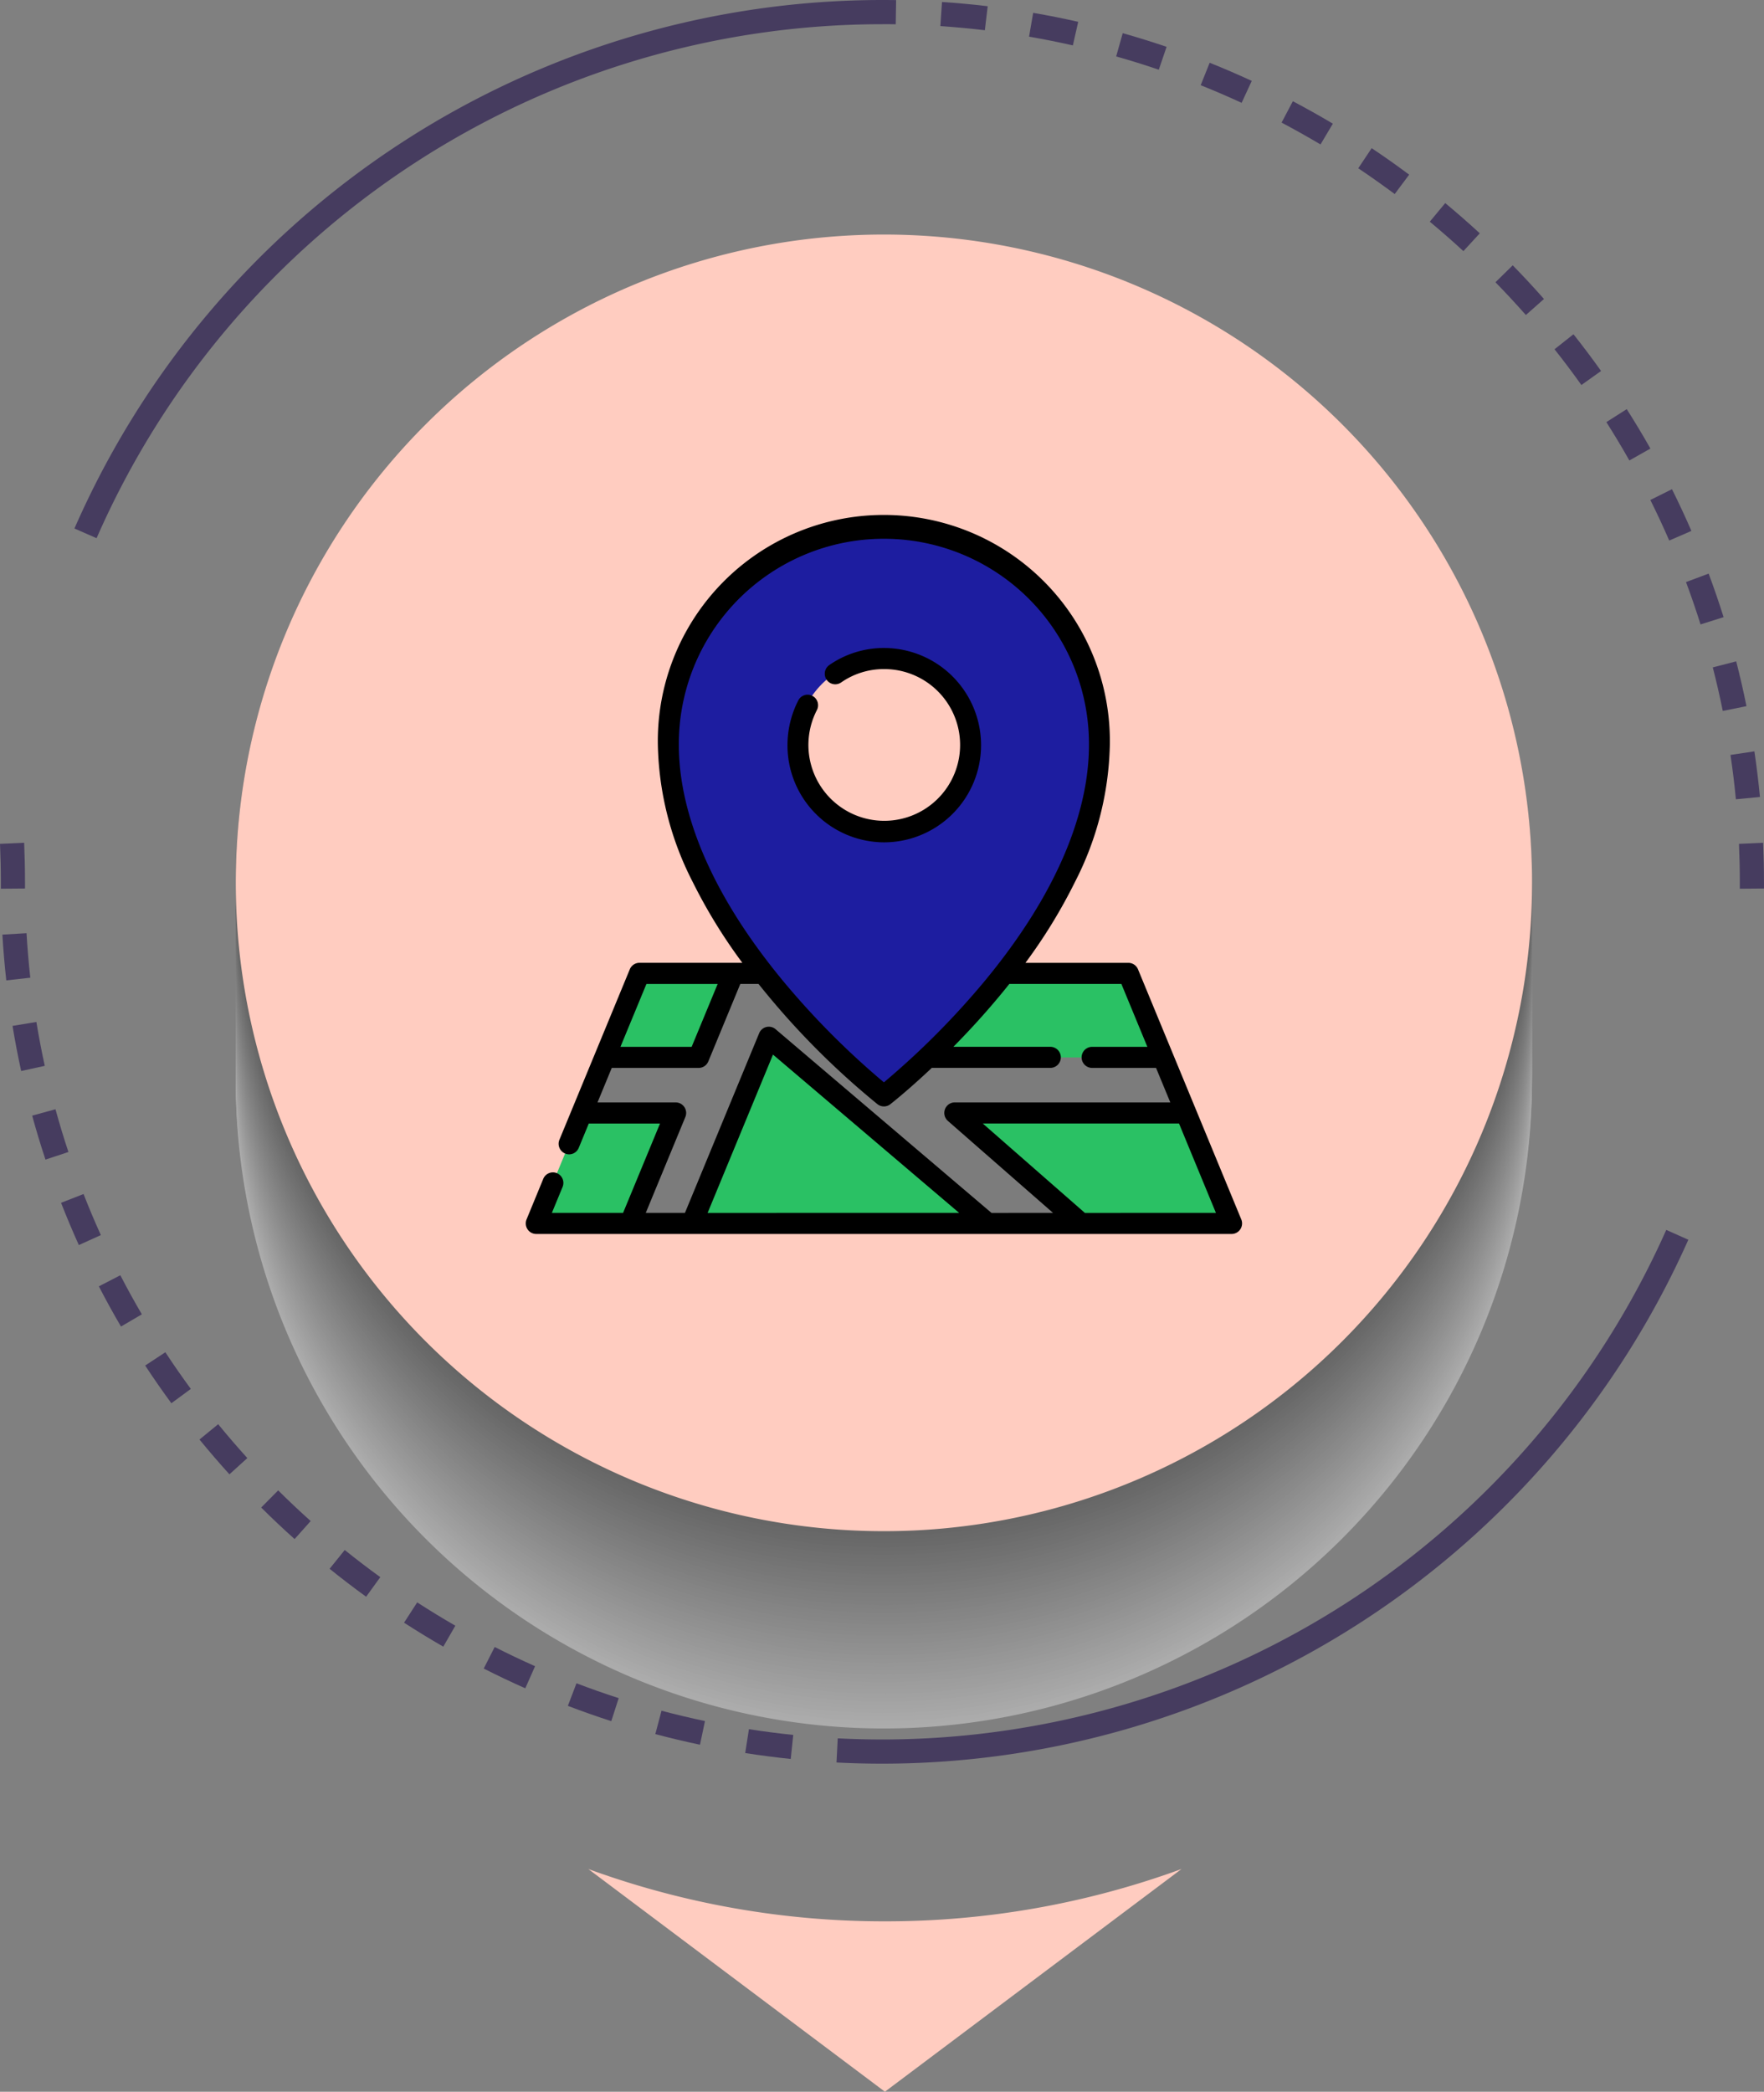 <svg xmlns="http://www.w3.org/2000/svg" xmlns:xlink="http://www.w3.org/1999/xlink" width="208.384" height="247.032" viewBox="0 0 208.384 247.032">
  <rect x="0" y="0" width="208.384" height="247.032" fill="#808080" stroke="none"/>
  <defs>
    <clipPath id="clip-path">
      <rect id="Rectángulo_334232" data-name="Rectángulo 334232" width="153.131" height="176.362" fill="none"/>
    </clipPath>
  </defs>
  <g id="Grupo_912289" data-name="Grupo 912289" transform="translate(-489.832 -8456.179)">
    <path id="Trazado_624877" data-name="Trazado 624877" d="M718.911,475.193l-2.659,1.039c.654,1.674,1.362,3.353,2.1,4.99l2.6-1.177c-.721-1.593-1.409-3.225-2.045-4.852" transform="translate(-219.207 8121.996)" fill="#463c5f"/>
    <path id="Trazado_624878" data-name="Trazado 624878" d="M731.3,508.831c.825,1.6,1.7,3.193,2.614,4.747l2.464-1.442c-.885-1.511-1.74-3.065-2.542-4.616Z" transform="translate(-229.789 8099.263)" fill="#463c5f"/>
    <path id="Trazado_624879" data-name="Trazado 624879" d="M749.739,539.737c.989,1.505,2.03,3,3.094,4.451l2.3-1.69c-1.035-1.409-2.048-2.866-3.01-4.33Z" transform="translate(-242.758 8077.709)" fill="#463c5f"/>
    <path id="Trazado_624880" data-name="Trazado 624880" d="M707.5,441.453l-2.753.755c.476,1.737,1.005,3.484,1.572,5.193l2.71-.9c-.551-1.662-1.066-3.361-1.529-5.049" transform="translate(-211.115 8145.725)" fill="#463c5f"/>
    <path id="Trazado_624881" data-name="Trazado 624881" d="M699.755,406.725l-2.818.463c.292,1.777.635,3.57,1.02,5.329l2.789-.61c-.374-1.71-.707-3.453-.991-5.181" transform="translate(-205.625 8170.146)" fill="#463c5f"/>
    <path id="Trazado_624882" data-name="Trazado 624882" d="M952.825,683.6c1.743.463,3.519.885,5.278,1.255l.588-2.794c-1.711-.36-3.438-.771-5.133-1.221Z" transform="translate(-385.58 7977.372)" fill="#463c5f"/>
    <path id="Trazado_624883" data-name="Trazado 624883" d="M918,672.574c1.685.644,3.411,1.252,5.129,1.807l.877-2.717c-1.671-.539-3.349-1.131-4.988-1.756Z" transform="translate(-361.086 7985.063)" fill="#463c5f"/>
    <path id="Trazado_624884" data-name="Trazado 624884" d="M884.521,658.014c1.61.818,3.262,1.6,4.908,2.333l1.158-2.61c-1.6-.71-3.207-1.474-4.773-2.269Z" transform="translate(-337.545 7995.217)" fill="#463c5f"/>
    <path id="Trazado_624885" data-name="Trazado 624885" d="M695.745,371.391l-2.85.168c.106,1.8.261,3.617.46,5.405l2.838-.316c-.194-1.74-.344-3.508-.447-5.257" transform="translate(-202.781 8194.996)" fill="#463c5f"/>
    <path id="Trazado_624886" data-name="Trazado 624886" d="M795.922,595.16c1.277,1.268,2.6,2.521,3.948,3.723l1.9-2.127c-1.306-1.169-2.6-2.387-3.84-3.621Z" transform="translate(-275.236 8039.055)" fill="#463c5f"/>
    <path id="Trazado_624887" data-name="Trazado 624887" d="M771.359,568.615c1.139,1.394,2.33,2.776,3.54,4.11l2.114-1.919c-1.177-1.3-2.336-2.642-3.444-4Z" transform="translate(-257.963 8057.568)" fill="#463c5f"/>
    <path id="Trazado_624888" data-name="Trazado 624888" d="M852.8,640.112c1.516.981,3.076,1.933,4.635,2.831l1.424-2.475c-1.517-.873-3.033-1.8-4.508-2.753Z" transform="translate(-315.236 8007.702)" fill="#463c5f"/>
    <path id="Trazado_624889" data-name="Trazado 624889" d="M823.164,619.078c1.4,1.13,2.854,2.239,4.314,3.3l1.674-2.313c-1.42-1.028-2.832-2.107-4.2-3.206Z" transform="translate(-294.395 8022.372)" fill="#463c5f"/>
    <path id="Trazado_624898" data-name="Trazado 624898" d="M694.9,340.022c0-1.531-.034-3.082-.1-4.611l-2.852.124c.064,1.487.1,3,.1,4.487q0,.407,0,.813l2.855-.022q0-.395,0-.791" transform="translate(-202.115 8220.299)" fill="#463c5f"/>
    <path id="Trazado_624904" data-name="Trazado 624904" d="M988.6,690.985c1.774.278,3.584.512,5.38.7l.294-2.84c-1.747-.18-3.507-.409-5.233-.679Z" transform="translate(-410.736 7972.224)" fill="#463c5f"/>
    <path id="Trazado_624906" data-name="Trazado 624906" d="M1030.374,549.656c-1.755,0-3.53-.045-5.276-.135l-.146,2.852c1.794.092,3.619.139,5.422.139a104.291,104.291,0,0,0,95.207-61.875l-2.609-1.16a101.432,101.432,0,0,1-92.6,60.18" transform="translate(-436.303 8111.952)" fill="#463c5f"/>
    <path id="Trazado_624907" data-name="Trazado 624907" d="M817.029,2.855q.79,0,1.577.012l.044-2.855Q817.842,0,817.03,0V0a104.2,104.2,0,0,0-95.445,62.414l2.615,1.145a101.345,101.345,0,0,1,92.829-60.7" transform="translate(-222.959 8456.179)" fill="#463c5f"/>
    <path id="Trazado_624908" data-name="Trazado 624908" d="M1376.559,263.2l-2.765.712c.436,1.695.833,3.425,1.181,5.143l2.8-.566c-.357-1.767-.766-3.546-1.214-5.288" transform="translate(-681.629 8271.084)" fill="#463c5f"/>
    <path id="Trazado_624909" data-name="Trazado 624909" d="M1365.8,228.281l-2.675,1c.614,1.646,1.192,3.329,1.718,5l2.724-.856c-.541-1.721-1.135-3.451-1.767-5.144" transform="translate(-674.123 8295.639)" fill="#463c5f"/>
    <path id="Trazado_624910" data-name="Trazado 624910" d="M1071.9,1.29c-1.785-.212-3.6-.381-5.4-.5l-.191,2.849c1.75.117,3.518.281,5.254.488Z" transform="translate(-465.389 8455.624)" fill="#463c5f"/>
    <path id="Trazado_624911" data-name="Trazado 624911" d="M1383.665,299.029l-2.824.419c.257,1.732.471,3.494.638,5.238l2.842-.271c-.171-1.793-.392-3.6-.656-5.385" transform="translate(-686.584 8245.885)" fill="#463c5f"/>
    <path id="Trazado_624913" data-name="Trazado 624913" d="M1387.175,340.023c0-1.531-.034-3.082-.1-4.61l-2.852.124c.065,1.487.1,3,.1,4.486q0,.407,0,.813l2.855-.022q0-.395,0-.791" transform="translate(-688.963 8220.298)" fill="#463c5f"/>
    <path id="Trazado_624915" data-name="Trazado 624915" d="M1351.169,200.753l2.619-1.137c-.718-1.654-1.49-3.312-2.294-4.927l-2.556,1.273c.782,1.571,1.533,3.182,2.231,4.791" transform="translate(-664.148 8319.263)" fill="#463c5f"/>
    <path id="Trazado_624916" data-name="Trazado 624916" d="M1107.418,6.175c-1.754-.4-3.544-.755-5.321-1.061l-.485,2.813c1.728.3,3.469.645,5.174,1.032Z" transform="translate(-490.215 8452.582)" fill="#463c5f"/>
    <path id="Trazado_624917" data-name="Trazado 624917" d="M1316.291,137.363c-1.045-1.469-2.143-2.929-3.262-4.339l-2.237,1.774c1.089,1.372,2.156,2.792,3.173,4.221Z" transform="translate(-637.322 8362.629)" fill="#463c5f"/>
    <path id="Trazado_624918" data-name="Trazado 624918" d="M1267.041,84.392c-1.324-1.22-2.7-2.422-4.082-3.572l-1.824,2.2c1.347,1.118,2.683,2.288,3.97,3.475Z" transform="translate(-602.4 8399.342)" fill="#463c5f"/>
    <path id="Trazado_624920" data-name="Trazado 624920" d="M1293.008,109.569c-1.19-1.35-2.432-2.688-3.692-3.976l-2.041,2c1.226,1.254,2.434,2.556,3.592,3.868Z" transform="translate(-620.783 8381.92)" fill="#463c5f"/>
    <path id="Trazado_624921" data-name="Trazado 624921" d="M1142.237,14.814c-1.705-.58-3.449-1.123-5.181-1.613l-.776,2.748c1.685.476,3.38,1,5.037,1.568Z" transform="translate(-514.594 8446.896)" fill="#463c5f"/>
    <path id="Trazado_624922" data-name="Trazado 624922" d="M1175.967,27.122c-1.631-.753-3.3-1.474-4.973-2.142l-1.061,2.651c1.624.65,3.251,1.35,4.836,2.083Z" transform="translate(-538.262 8438.611)" fill="#463c5f"/>
    <path id="Trazado_624923" data-name="Trazado 624923" d="M1238.672,62.1c-1.443-1.077-2.933-2.13-4.428-3.129l-1.586,2.374c1.454.972,2.9,2,4.306,3.043Z" transform="translate(-582.373 8414.707)" fill="#463c5f"/>
    <path id="Trazado_624924" data-name="Trazado 624924" d="M1208.2,42.937c-1.546-.92-3.136-1.812-4.726-2.651l-1.332,2.526c1.547.815,3.093,1.683,4.6,2.578Z" transform="translate(-560.916 8427.848)" fill="#463c5f"/>
    <path id="Trazado_624925" data-name="Trazado 624925" d="M1336.629,167.482c-.887-1.57-1.828-3.137-2.795-4.657l-2.409,1.533c.941,1.478,1.855,3,2.718,4.529Z" transform="translate(-651.832 8341.672)" fill="#463c5f"/>
    <g id="Grupo_899773" data-name="Grupo 899773" transform="translate(517.674 8483.946)" opacity="0.35" style="mix-blend-mode: multiply;isolation: isolate">
      <g id="Grupo_899772" data-name="Grupo 899772">
        <g id="Grupo_899771" data-name="Grupo 899771" clip-path="url(#clip-path)">
          <path id="Trazado_625177" data-name="Trazado 625177" d="M938.906,248.43a76.565,76.565,0,1,1-76.565-76.565,76.565,76.565,0,0,1,76.565,76.565" transform="translate(-785.776 -148.632)" fill="#fff"/>
          <path id="Trazado_625178" data-name="Trazado 625178" d="M938.906,246.895a76.565,76.565,0,1,1-76.565-76.565,76.565,76.565,0,0,1,76.565,76.565" transform="translate(-785.776 -147.553)" fill="#fbfbfb"/>
          <path id="Trazado_625179" data-name="Trazado 625179" d="M938.906,245.36a76.565,76.565,0,1,1-76.565-76.565,76.565,76.565,0,0,1,76.565,76.565" transform="translate(-785.776 -146.473)" fill="#f7f7f7"/>
          <path id="Trazado_625180" data-name="Trazado 625180" d="M938.906,243.825a76.565,76.565,0,1,1-76.565-76.565,76.565,76.565,0,0,1,76.565,76.565" transform="translate(-785.776 -145.394)" fill="#f3f3f3"/>
          <path id="Trazado_625181" data-name="Trazado 625181" d="M938.906,242.29a76.565,76.565,0,1,1-76.565-76.565,76.565,76.565,0,0,1,76.565,76.565" transform="translate(-785.776 -144.314)" fill="#efefef"/>
          <path id="Trazado_625182" data-name="Trazado 625182" d="M938.906,240.754a76.565,76.565,0,1,1-76.565-76.565,76.565,76.565,0,0,1,76.565,76.565" transform="translate(-785.776 -143.234)" fill="#ebebeb"/>
          <path id="Trazado_625183" data-name="Trazado 625183" d="M938.906,239.219a76.565,76.565,0,1,1-76.565-76.565,76.565,76.565,0,0,1,76.565,76.565" transform="translate(-785.776 -142.155)" fill="#e7e7e7"/>
          <path id="Trazado_625184" data-name="Trazado 625184" d="M938.906,237.684a76.565,76.565,0,1,1-76.565-76.565,76.565,76.565,0,0,1,76.565,76.565" transform="translate(-785.776 -141.075)" fill="#e3e3e3"/>
          <path id="Trazado_625185" data-name="Trazado 625185" d="M938.906,236.149a76.565,76.565,0,1,1-76.565-76.565,76.565,76.565,0,0,1,76.565,76.565" transform="translate(-785.776 -139.996)" fill="#dfdfdf"/>
          <path id="Trazado_625186" data-name="Trazado 625186" d="M938.906,234.614a76.565,76.565,0,1,1-76.565-76.565,76.565,76.565,0,0,1,76.565,76.565" transform="translate(-785.776 -138.916)" fill="#dbdbdb"/>
          <path id="Trazado_625187" data-name="Trazado 625187" d="M938.906,233.079a76.565,76.565,0,1,1-76.565-76.565,76.565,76.565,0,0,1,76.565,76.565" transform="translate(-785.776 -137.837)" fill="#d7d7d7"/>
          <path id="Trazado_625188" data-name="Trazado 625188" d="M938.906,231.544a76.565,76.565,0,1,1-76.565-76.565,76.565,76.565,0,0,1,76.565,76.565" transform="translate(-785.776 -136.757)" fill="#d3d3d3"/>
          <path id="Trazado_625189" data-name="Trazado 625189" d="M938.906,230.009a76.565,76.565,0,1,1-76.565-76.565,76.565,76.565,0,0,1,76.565,76.565" transform="translate(-785.776 -135.678)" fill="#cfcfcf"/>
          <path id="Trazado_625190" data-name="Trazado 625190" d="M938.906,228.473a76.565,76.565,0,1,1-76.565-76.565,76.565,76.565,0,0,1,76.565,76.565" transform="translate(-785.776 -134.597)" fill="#cbcbcb"/>
          <path id="Trazado_625191" data-name="Trazado 625191" d="M938.906,226.938a76.565,76.565,0,1,1-76.565-76.565,76.565,76.565,0,0,1,76.565,76.565" transform="translate(-785.776 -133.518)" fill="#c7c7c7"/>
          <path id="Trazado_625192" data-name="Trazado 625192" d="M938.906,225.4a76.565,76.565,0,1,1-76.565-76.565A76.565,76.565,0,0,1,938.906,225.4" transform="translate(-785.776 -132.438)" fill="#c3c3c3"/>
          <path id="Trazado_625193" data-name="Trazado 625193" d="M938.906,223.868A76.565,76.565,0,1,1,862.341,147.3a76.565,76.565,0,0,1,76.565,76.565" transform="translate(-785.776 -131.359)" fill="#bfbfbf"/>
          <path id="Trazado_625194" data-name="Trazado 625194" d="M938.906,222.333a76.565,76.565,0,1,1-76.565-76.565,76.565,76.565,0,0,1,76.565,76.565" transform="translate(-785.776 -130.279)" fill="#bbb"/>
          <path id="Trazado_625195" data-name="Trazado 625195" d="M938.906,220.8a76.565,76.565,0,1,1-76.565-76.565A76.565,76.565,0,0,1,938.906,220.8" transform="translate(-785.776 -129.2)" fill="#b7b7b7"/>
          <path id="Trazado_625196" data-name="Trazado 625196" d="M938.906,219.263A76.565,76.565,0,1,1,862.341,142.7a76.565,76.565,0,0,1,76.565,76.565" transform="translate(-785.776 -128.12)" fill="#b3b3b3"/>
          <path id="Trazado_625197" data-name="Trazado 625197" d="M938.906,217.727a76.565,76.565,0,1,1-76.565-76.565,76.565,76.565,0,0,1,76.565,76.565" transform="translate(-785.776 -127.04)" fill="#afafaf"/>
          <path id="Trazado_625198" data-name="Trazado 625198" d="M938.906,216.192a76.565,76.565,0,1,1-76.565-76.565,76.565,76.565,0,0,1,76.565,76.565" transform="translate(-785.776 -125.961)" fill="#ababab"/>
          <path id="Trazado_625199" data-name="Trazado 625199" d="M938.906,214.657a76.565,76.565,0,1,1-76.565-76.565,76.565,76.565,0,0,1,76.565,76.565" transform="translate(-785.776 -124.881)" fill="#a7a7a7"/>
          <path id="Trazado_625200" data-name="Trazado 625200" d="M938.906,213.122a76.565,76.565,0,1,1-76.565-76.565,76.565,76.565,0,0,1,76.565,76.565" transform="translate(-785.776 -123.802)" fill="#a3a3a3"/>
          <path id="Trazado_625201" data-name="Trazado 625201" d="M938.906,211.587a76.565,76.565,0,1,1-76.565-76.565,76.565,76.565,0,0,1,76.565,76.565" transform="translate(-785.776 -122.722)" fill="#9f9f9f"/>
          <path id="Trazado_625202" data-name="Trazado 625202" d="M938.906,210.052a76.565,76.565,0,1,1-76.565-76.565,76.565,76.565,0,0,1,76.565,76.565" transform="translate(-785.776 -121.643)" fill="#9b9b9b"/>
          <path id="Trazado_625203" data-name="Trazado 625203" d="M938.906,208.517a76.565,76.565,0,1,1-76.565-76.565,76.565,76.565,0,0,1,76.565,76.565" transform="translate(-785.776 -120.563)" fill="#979797"/>
          <path id="Trazado_625204" data-name="Trazado 625204" d="M938.906,206.982a76.565,76.565,0,1,1-76.565-76.565,76.565,76.565,0,0,1,76.565,76.565" transform="translate(-785.776 -119.484)" fill="#939393"/>
          <path id="Trazado_625205" data-name="Trazado 625205" d="M938.906,205.446a76.565,76.565,0,1,1-76.565-76.565,76.565,76.565,0,0,1,76.565,76.565" transform="translate(-785.776 -118.404)" fill="#8f8f8f"/>
          <path id="Trazado_625206" data-name="Trazado 625206" d="M938.906,203.911a76.565,76.565,0,1,1-76.565-76.565,76.565,76.565,0,0,1,76.565,76.565" transform="translate(-785.776 -117.324)" fill="#8b8b8b"/>
          <path id="Trazado_625207" data-name="Trazado 625207" d="M938.906,202.376a76.565,76.565,0,1,1-76.565-76.565,76.565,76.565,0,0,1,76.565,76.565" transform="translate(-785.776 -116.245)" fill="#878787"/>
          <path id="Trazado_625208" data-name="Trazado 625208" d="M938.906,200.841a76.565,76.565,0,1,1-76.565-76.565,76.565,76.565,0,0,1,76.565,76.565" transform="translate(-785.776 -115.165)" fill="#838383"/>
          <path id="Trazado_625209" data-name="Trazado 625209" d="M938.906,199.306a76.565,76.565,0,1,1-76.565-76.565,76.565,76.565,0,0,1,76.565,76.565" transform="translate(-785.776 -114.086)" fill="#7f7f7f"/>
          <path id="Trazado_625210" data-name="Trazado 625210" d="M938.906,197.771a76.565,76.565,0,1,1-76.565-76.565,76.565,76.565,0,0,1,76.565,76.565" transform="translate(-785.776 -113.006)" fill="#7b7b7b"/>
          <path id="Trazado_625211" data-name="Trazado 625211" d="M938.906,196.236a76.565,76.565,0,1,1-76.565-76.565,76.565,76.565,0,0,1,76.565,76.565" transform="translate(-785.776 -111.927)" fill="#777"/>
          <path id="Trazado_625212" data-name="Trazado 625212" d="M938.906,194.7a76.565,76.565,0,1,1-76.565-76.565A76.565,76.565,0,0,1,938.906,194.7" transform="translate(-785.776 -110.846)" fill="#737373"/>
          <path id="Trazado_625213" data-name="Trazado 625213" d="M938.906,193.165A76.565,76.565,0,1,1,862.341,116.6a76.565,76.565,0,0,1,76.565,76.565" transform="translate(-785.776 -109.767)" fill="#6f6f6f"/>
          <path id="Trazado_625214" data-name="Trazado 625214" d="M938.906,191.63a76.565,76.565,0,1,1-76.565-76.565,76.565,76.565,0,0,1,76.565,76.565" transform="translate(-785.776 -108.687)" fill="#6b6b6b"/>
          <path id="Trazado_625215" data-name="Trazado 625215" d="M938.906,190.095a76.565,76.565,0,1,1-76.565-76.565,76.565,76.565,0,0,1,76.565,76.565" transform="translate(-785.776 -107.608)" fill="#676767"/>
          <path id="Trazado_625216" data-name="Trazado 625216" d="M938.906,188.56A76.565,76.565,0,1,1,862.341,112a76.565,76.565,0,0,1,76.565,76.565" transform="translate(-785.776 -106.528)" fill="#636363"/>
          <path id="Trazado_625217" data-name="Trazado 625217" d="M938.906,187.025a76.565,76.565,0,1,1-76.565-76.565,76.565,76.565,0,0,1,76.565,76.565" transform="translate(-785.776 -105.449)" fill="#5f5f5f"/>
          <path id="Trazado_625218" data-name="Trazado 625218" d="M938.906,185.49a76.565,76.565,0,1,1-76.565-76.565,76.565,76.565,0,0,1,76.565,76.565" transform="translate(-785.776 -104.369)" fill="#5b5b5b"/>
          <path id="Trazado_625219" data-name="Trazado 625219" d="M938.906,183.955a76.565,76.565,0,1,1-76.565-76.565,76.565,76.565,0,0,1,76.565,76.565" transform="translate(-785.776 -103.29)" fill="#575757"/>
          <path id="Trazado_625220" data-name="Trazado 625220" d="M938.906,182.419a76.565,76.565,0,1,1-76.565-76.565,76.565,76.565,0,0,1,76.565,76.565" transform="translate(-785.776 -102.21)" fill="#535353"/>
          <path id="Trazado_625221" data-name="Trazado 625221" d="M938.906,180.884a76.565,76.565,0,1,1-76.565-76.565,76.565,76.565,0,0,1,76.565,76.565" transform="translate(-785.776 -101.13)" fill="#4f4f4f"/>
          <path id="Trazado_625222" data-name="Trazado 625222" d="M938.906,179.349a76.565,76.565,0,1,1-76.565-76.565,76.565,76.565,0,0,1,76.565,76.565" transform="translate(-785.776 -100.051)" fill="#4b4b4b"/>
          <path id="Trazado_625223" data-name="Trazado 625223" d="M938.906,177.814a76.565,76.565,0,1,1-76.565-76.565,76.565,76.565,0,0,1,76.565,76.565" transform="translate(-785.776 -98.971)" fill="#474747"/>
          <path id="Trazado_625224" data-name="Trazado 625224" d="M938.906,176.279a76.565,76.565,0,1,1-76.565-76.565,76.565,76.565,0,0,1,76.565,76.565" transform="translate(-785.776 -97.892)" fill="#434343"/>
          <path id="Trazado_625225" data-name="Trazado 625225" d="M938.906,174.744a76.565,76.565,0,1,1-76.565-76.565,76.565,76.565,0,0,1,76.565,76.565" transform="translate(-785.776 -96.812)" fill="#3f3f3f"/>
          <path id="Trazado_625226" data-name="Trazado 625226" d="M938.906,173.209a76.565,76.565,0,1,1-76.565-76.565,76.565,76.565,0,0,1,76.565,76.565" transform="translate(-785.776 -95.733)" fill="#3b3b3b"/>
          <path id="Trazado_625227" data-name="Trazado 625227" d="M938.906,171.673a76.565,76.565,0,1,1-76.565-76.565,76.565,76.565,0,0,1,76.565,76.565" transform="translate(-785.776 -94.652)" fill="#373737"/>
          <path id="Trazado_625228" data-name="Trazado 625228" d="M938.906,170.138a76.565,76.565,0,1,1-76.565-76.565,76.565,76.565,0,0,1,76.565,76.565" transform="translate(-785.776 -93.573)" fill="#333"/>
        </g>
      </g>
    </g>
    <path id="Trazado_625229" data-name="Trazado 625229" d="M938.94,169.909a76.565,76.565,0,1,1-76.565-76.565,76.565,76.565,0,0,1,76.565,76.565" transform="translate(-268.125 8390.534)" fill="#ffccc0"/>
    <path id="Trazado_625230" data-name="Trazado 625230" d="M961.184,750.006a101.8,101.8,0,0,1-35.039-6.178l35.039,26.3,35.039-26.3a101.8,101.8,0,0,1-35.039,6.178" transform="translate(-366.816 7933.078)" fill="#ffccc0"/>
    <g id="mapa-2" transform="translate(551.938 8517.285)">
      <path id="Trazado_102206" data-name="Trazado 102206" d="M89.629,355.331H7.478l12.2-29.53H77.43Z" transform="translate(-6.242 -271.953)" fill="#2ac164"/>
      <path id="Trazado_102208" data-name="Trazado 102208" d="M111.456,342.285l-2.712-6.565H76.632L65.289,325.8H57.984l-4.1,9.919H42.795l-2.712,6.565H51.174l-5.389,13.046h7.306l9.086-21.995,25.856,21.995H99.056L84.138,342.285Z" transform="translate(-33.458 -271.953)" fill="#7c7c7c"/>
      <g id="Grupo_54011" data-name="Grupo 54011" transform="translate(9.337 53.848)">
        <path id="Trazado_102210" data-name="Trazado 102210" d="M67.582,335.72H56.491l4.1-9.919H71.68Z" transform="translate(-56.491 -325.801)" fill="#2ac164"/>
        <path id="Trazado_102211" data-name="Trazado 102211" d="M236.045,335.72H203.933L192.59,325.8h39.357Z" transform="translate(-170.096 -325.801)" fill="#2ac164"/>
      </g>
      <path id="Trazado_102213" data-name="Trazado 102213" d="M127.872,371.389l-9.086,21.995h34.942Z" transform="translate(-99.153 -310.006)" fill="#2ac164"/>
      <path id="Trazado_102214" data-name="Trazado 102214" d="M127.42,7.534a25.556,25.556,0,0,0-25.459,25.651c0,21.573,25.459,41.422,25.459,41.422S152.88,54.758,152.88,33.185A25.556,25.556,0,0,0,127.42,7.534Zm0,35.882a10.231,10.231,0,1,1,10.154-10.231A10.193,10.193,0,0,1,127.42,43.416Z" transform="translate(-85.109 -6.289)" fill="#1d1da0"/>
      <path id="Trazado_102216" data-name="Trazado 102216" d="M198.474,116.249a11.476,11.476,0,0,0,0-22.952,11.268,11.268,0,0,0-6.45,2.016,1.251,1.251,0,0,0-.318,1.732,1.23,1.23,0,0,0,1.719.32,8.82,8.82,0,0,1,5.049-1.577,8.96,8.96,0,1,1-7.917,4.844,1.25,1.25,0,0,0-.526-1.679,1.231,1.231,0,0,0-1.667.53,11.578,11.578,0,0,0-1.28,5.291A11.447,11.447,0,0,0,198.474,116.249Z" transform="translate(-156.163 -77.877)"/>
      <path id="Trazado_102217" data-name="Trazado 102217" d="M84.528,82.9,72.33,53.37h0a1.236,1.236,0,0,0-1.141-.767H59.033A63.03,63.03,0,0,0,64.9,43.019a36.949,36.949,0,0,0,4.1-16.122,26.7,26.7,0,1,0-53.391,0,36.948,36.948,0,0,0,4.1,16.122A63,63,0,0,0,25.59,52.6H13.435a1.236,1.236,0,0,0-1.141.767L3.982,73.492a1.248,1.248,0,0,0,.666,1.628,1.224,1.224,0,0,0,.474.1,1.236,1.236,0,0,0,1.141-.767l1.186-2.871h8.414L11.5,82.132H3.089l1.264-3.06a1.248,1.248,0,0,0-.666-1.628,1.232,1.232,0,0,0-1.616.671L.1,82.9a1.252,1.252,0,0,0,.113,1.169,1.233,1.233,0,0,0,1.028.554H83.387a1.234,1.234,0,0,0,1.028-.554A1.253,1.253,0,0,0,84.528,82.9Zm-66.44-56a24.224,24.224,0,1,1,48.447,0c0,5.643-1.946,14.661-10.949,26.152l-.026.033q-.69.879-1.435,1.778A95.091,95.091,0,0,1,42.312,66.718,94.943,94.943,0,0,1,30.53,54.9q-.765-.92-1.469-1.82l-.023-.029C20.036,41.559,18.088,32.541,18.088,26.9Zm-3.83,28.2h8.414L19.6,62.522H11.19Zm7.227,27.039,7.725-18.7L51.2,82.132Zm33.541,0-25.511-21.7a1.231,1.231,0,0,0-1.938.473L18.809,82.132H14.181L18.857,70.81a1.252,1.252,0,0,0-.113-1.169,1.233,1.233,0,0,0-1.028-.554H8.479l1.683-4.074H20.428a1.236,1.236,0,0,0,1.141-.767l3.781-9.153H27.5q.559.7,1.139,1.4A93.248,93.248,0,0,0,41.556,69.3a1.229,1.229,0,0,0,1.513,0c.145-.113,2.108-1.654,4.9-4.291h14a1.245,1.245,0,0,0,0-2.49H50.52c1.714-1.736,3.587-3.76,5.47-6.026q.583-.7,1.139-1.4H70.365l3.069,7.429H66.912a1.245,1.245,0,0,0,0,2.49h7.55l1.683,4.074H50.681a1.236,1.236,0,0,0-1.158.81,1.252,1.252,0,0,0,.348,1.376l12.418,10.86Zm11.032,0L53.99,71.577H77.174l4.36,10.555Z" transform="translate(-0.001 0)"/>
    </g>
  </g>
</svg>
